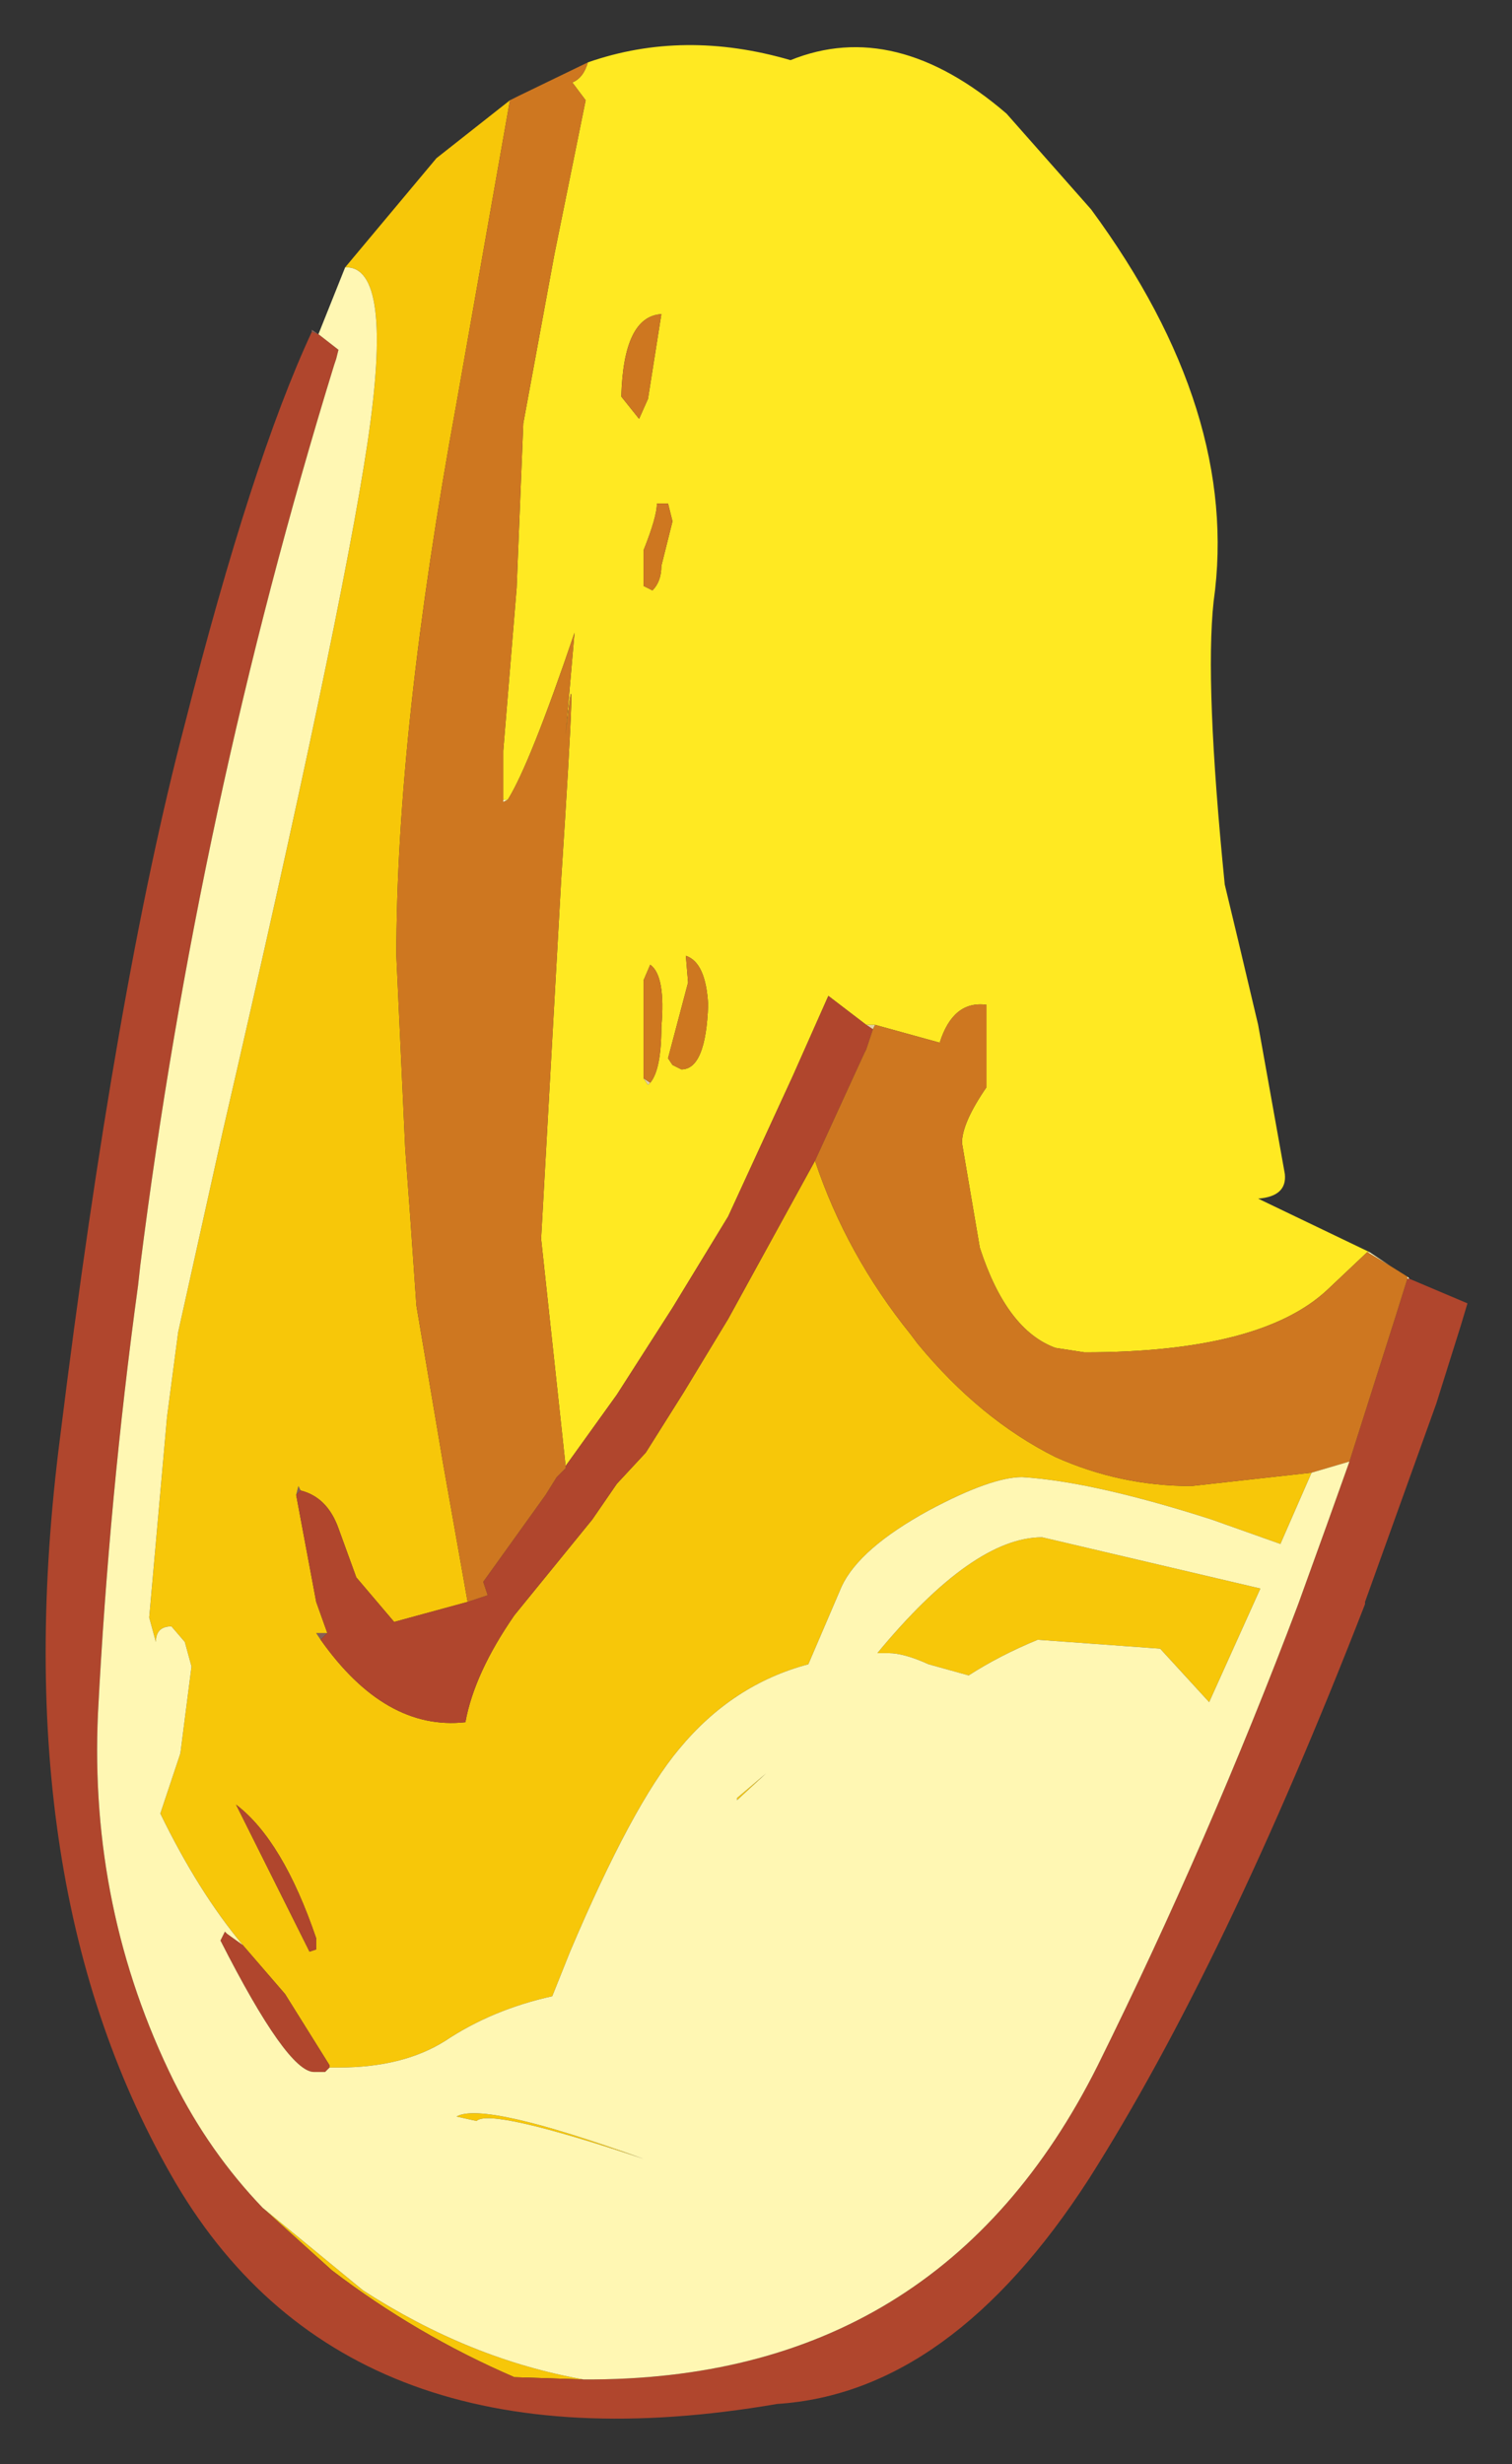 <?xml version="1.0" encoding="UTF-8" standalone="no"?>
<svg xmlns:xlink="http://www.w3.org/1999/xlink" height="55.3px" width="33.95px" xmlns="http://www.w3.org/2000/svg">
  <rect width="100%" height="100%" fill="#333333" stroke="none"/>
  <g transform="matrix(1.0, 0.0, 0.0, 1.0, 17.9, 18)">
    <path d="M-6.6 -0.05 L-6.5 -0.05 -6.6 0.0 -6.6 -0.05 M12.8 10.1 L12.85 10.1 13.3 10.4 12.8 10.1 M13.7 10.65 L13.75 10.7 13.7 10.7 13.7 10.65" fill="#ffffcc" fill-rule="evenodd" stroke="none"/>
    <path d="M1.55 5.0 L1.75 5.0 1.7 5.1 1.55 5.0 M-3.45 6.2 L-3.3 6.3 -3.35 6.35 -3.45 6.2" fill="#e3d2a3" fill-rule="evenodd" stroke="none"/>
    <path d="M-10.9 -10.55 L-10.9 -10.6 -10.75 -10.5 -10.9 -10.55 M-10.7 18.8 L-10.8 18.65 -10.55 18.65 -10.7 18.8 M-11.25 15.55 L-11.2 15.35 -11.15 15.45 -11.25 15.55 M-12.85 25.35 L-12.8 25.4 -12.85 25.35" fill="#885f55" fill-rule="evenodd" stroke="none"/>
    <path d="M-4.7 -16.6 Q-2.55 -17.35 -0.15 -16.65 2.2 -17.6 4.7 -15.45 L6.6 -13.3 Q9.95 -8.75 9.35 -4.5 9.15 -2.65 9.6 1.85 L9.9 3.1 10.35 5.0 10.95 8.35 Q11.0 8.85 10.35 8.9 L12.85 10.1 12.8 10.1 11.9 10.95 Q10.4 12.35 6.45 12.35 L5.8 12.25 Q4.7 11.85 4.1 10.0 L3.7 7.65 Q3.7 7.2 4.25 6.4 L4.25 4.55 Q3.5 4.45 3.2 5.4 L1.75 5.0 1.55 5.0 0.7 4.35 -0.1 6.15 -1.55 9.3 -2.8 11.35 -4.05 13.3 -5.2 14.9 -5.75 9.8 -5.3 1.75 Q-4.9 -4.4 -5.2 -1.5 L-5.0 -3.8 Q-6.0 -0.85 -6.5 -0.05 L-6.6 -0.05 -6.6 -1.15 -6.3 -4.8 -6.15 -8.5 -5.45 -12.3 -4.75 -15.75 -5.05 -16.15 Q-4.8 -16.25 -4.7 -16.6 M-3.35 -9.05 L-3.05 -10.95 Q-3.9 -10.9 -3.95 -9.1 L-3.55 -8.6 -3.35 -9.05 M-2.9 -6.7 L-3.15 -6.7 Q-3.15 -6.4 -3.45 -5.65 L-3.45 -4.85 -3.25 -4.75 Q-3.05 -4.95 -3.05 -5.3 L-2.8 -6.3 -2.9 -6.7 M-3.3 6.3 Q-3.05 6.0 -3.05 5.05 -2.95 3.9 -3.3 3.65 L-3.45 4.0 -3.45 6.2 -3.35 6.35 -3.3 6.3 M-2.8 5.9 L-2.6 6.0 Q-2.05 6.0 -2.0 4.55 -2.05 3.6 -2.5 3.45 L-2.45 4.05 -2.9 5.75 -2.8 5.9" fill="#ffe922" fill-rule="evenodd" stroke="none"/>
    <path d="M-10.15 -12.0 L-8.1 -14.45 -6.45 -15.75 -7.65 -8.95 Q-9.0 -1.6 -9.0 3.45 L-8.8 7.8 -8.7 9.15 -8.55 11.3 -7.95 14.85 -7.4 17.95 -9.05 18.4 -9.9 17.4 -10.3 16.3 Q-10.55 15.6 -11.15 15.45 L-11.2 15.35 -11.25 15.55 -10.8 17.95 -10.55 18.65 -10.8 18.65 -10.7 18.8 Q-9.25 20.85 -7.45 20.65 -7.25 19.55 -6.35 18.25 L-4.6 16.1 -4.05 15.3 -3.4 14.6 -2.55 13.25 -1.55 11.6 0.4 8.05 Q1.1 10.15 2.55 11.95 L2.7 12.15 Q4.1 13.85 5.8 14.7 7.25 15.35 8.85 15.35 L11.55 15.05 10.85 16.65 9.3 16.1 Q6.65 15.25 5.05 15.15 4.35 15.15 2.95 15.9 1.4 16.75 1.0 17.6 L0.25 19.35 1.0 19.2 0.25 19.35 Q-1.45 19.8 -2.65 21.25 -3.7 22.5 -5.1 25.8 L-5.5 26.8 Q-6.85 27.1 -7.9 27.8 -8.85 28.4 -10.3 28.4 L-10.5 28.4 -10.5 28.35 -11.5 26.75 -12.45 25.65 Q-13.45 24.45 -14.3 22.7 L-13.85 21.35 -13.6 19.4 -13.75 18.85 -14.05 18.5 Q-14.4 18.5 -14.4 18.85 L-14.55 18.3 -14.15 13.8 -13.9 11.9 -12.9 7.4 Q-10.25 -4.05 -9.65 -8.05 -9.05 -12.05 -10.15 -12.0 M-4.8 35.4 L-6.35 35.35 Q-8.55 34.4 -10.45 32.95 L-12.0 31.55 -9.75 33.4 Q-7.35 34.95 -4.8 35.4 M2.95 19.35 Q2.4 19.1 2.05 19.1 L1.8 19.1 Q3.95 16.5 5.5 16.5 L10.4 17.65 9.25 20.2 8.15 19.0 5.4 18.8 Q4.55 19.15 3.85 19.6 L2.95 19.35 M-1.35 22.35 L-0.7 21.8 -1.35 22.4 -1.35 22.35 M-7.65 29.5 Q-7.05 29.15 -3.45 30.45 -6.9 29.3 -7.2 29.6 L-7.65 29.5 M-10.8 25.75 L-10.8 25.5 Q-11.55 23.3 -12.6 22.5 L-10.95 25.8 -10.8 25.75" fill="#f7c709" fill-rule="evenodd" stroke="none"/>
    <path d="M-5.2 14.9 L-4.05 13.3 -2.8 11.35 -1.55 9.3 -0.1 6.15 0.7 4.35 1.55 5.0 1.7 5.1 1.55 5.55 1.5 5.65 0.4 8.05 -1.55 11.6 -2.55 13.25 -3.4 14.6 -4.05 15.3 -4.6 16.1 -6.35 18.25 Q-7.25 19.55 -7.45 20.65 -9.25 20.85 -10.7 18.8 L-10.55 18.65 -10.8 17.95 -11.25 15.55 -11.15 15.45 Q-10.55 15.6 -10.3 16.3 L-9.9 17.4 -9.05 18.4 -7.4 17.95 -6.95 17.8 -7.05 17.5 -5.65 15.55 -5.4 15.15 -5.2 14.95 -5.2 14.9 M13.75 10.7 L15.05 11.25 14.9 11.75 14.35 13.5 12.75 17.95 12.75 18.0 Q9.6 26.1 6.55 30.9 3.45 35.7 -0.45 35.95 -10.05 37.6 -13.95 31.0 -17.85 24.35 -16.55 14.25 -15.3 4.15 -13.75 -1.75 -12.25 -7.65 -10.9 -10.55 L-10.75 -10.5 -10.3 -10.15 -10.35 -9.95 -10.4 -9.8 Q-13.45 0.1 -14.75 10.4 L-14.8 10.85 Q-15.45 15.6 -15.7 20.45 -15.9 24.85 -14.0 28.7 -13.2 30.3 -12.0 31.55 L-10.45 32.95 Q-8.55 34.4 -6.35 35.35 L-4.8 35.4 Q3.2 35.45 6.75 28.35 9.25 23.3 11.25 18.0 L11.9 16.2 12.4 14.8 13.45 11.5 13.7 10.7 13.75 10.7 M-10.5 28.4 L-10.6 28.5 -10.85 28.5 Q-11.45 28.5 -12.95 25.55 L-12.85 25.35 -12.8 25.4 -12.45 25.65 -11.5 26.75 -10.5 28.35 -10.5 28.4 M-10.8 25.75 L-10.95 25.8 -12.6 22.5 Q-11.55 23.3 -10.8 25.5 L-10.8 25.75" fill="#b0462d" fill-rule="evenodd" stroke="none"/>
    <path d="M-4.7 -16.6 Q-4.8 -16.25 -5.05 -16.15 L-4.75 -15.75 -5.45 -12.3 -6.15 -8.5 -6.3 -4.8 -6.6 -1.15 -6.6 -0.05 -6.6 0.0 -6.5 -0.05 Q-6.0 -0.85 -5.0 -3.8 L-5.2 -1.5 Q-4.9 -4.4 -5.3 1.75 L-5.75 9.8 -5.2 14.9 -5.2 14.95 -5.4 15.15 -5.65 15.55 -7.05 17.5 -6.95 17.8 -7.4 17.95 -7.95 14.85 -8.55 11.3 -8.7 9.15 -8.8 7.8 -9.0 3.45 Q-9.0 -1.6 -7.65 -8.95 L-6.45 -15.75 -6.25 -15.85 -4.7 -16.6 M1.75 5.0 L3.2 5.4 Q3.5 4.45 4.25 4.55 L4.25 6.4 Q3.7 7.2 3.7 7.65 L4.1 10.0 Q4.7 11.85 5.8 12.25 L6.45 12.35 Q10.4 12.35 11.9 10.95 L12.8 10.1 13.3 10.4 13.7 10.65 13.7 10.7 13.45 11.5 12.4 14.8 11.55 15.05 8.85 15.35 Q7.25 15.35 5.8 14.7 4.1 13.85 2.7 12.15 L2.55 11.95 Q1.1 10.15 0.4 8.05 L1.5 5.65 1.55 5.55 1.7 5.1 1.75 5.0 M-3.45 6.2 L-3.45 4.0 -3.3 3.65 Q-2.95 3.9 -3.05 5.05 -3.05 6.0 -3.3 6.3 L-3.45 6.2 M-2.9 -6.7 L-2.8 -6.3 -3.05 -5.3 Q-3.05 -4.95 -3.25 -4.75 L-3.45 -4.85 -3.45 -5.65 Q-3.15 -6.4 -3.15 -6.7 L-2.9 -6.7 M-3.35 -9.05 L-3.55 -8.6 -3.95 -9.1 Q-3.9 -10.9 -3.05 -10.95 L-3.35 -9.05 M-2.8 5.9 L-2.9 5.75 -2.45 4.05 -2.5 3.45 Q-2.05 3.6 -2.0 4.55 -2.05 6.0 -2.6 6.0 L-2.8 5.9" fill="#ce7720" fill-rule="evenodd" stroke="none"/>
    <path d="M-10.75 -10.5 L-10.15 -12.0 Q-9.05 -12.05 -9.65 -8.05 -10.25 -4.05 -12.9 7.4 L-13.9 11.9 -14.15 13.8 -14.55 18.3 -14.4 18.85 Q-14.4 18.5 -14.05 18.5 L-13.75 18.85 -13.6 19.4 -13.85 21.35 -14.3 22.7 Q-13.45 24.45 -12.45 25.65 L-12.8 25.4 -12.85 25.35 -12.95 25.55 Q-11.45 28.5 -10.85 28.5 L-10.6 28.5 -10.5 28.4 -10.3 28.4 Q-8.85 28.4 -7.9 27.8 -6.85 27.1 -5.5 26.8 L-5.1 25.8 Q-3.7 22.5 -2.65 21.25 -1.45 19.8 0.25 19.35 L1.0 19.2 0.25 19.35 1.0 17.6 Q1.4 16.75 2.95 15.9 4.35 15.15 5.05 15.15 6.65 15.25 9.3 16.1 L10.85 16.65 11.55 15.05 12.4 14.8 11.9 16.2 11.25 18.0 Q9.25 23.3 6.75 28.35 3.2 35.45 -4.8 35.4 -7.35 34.95 -9.75 33.4 L-12.0 31.55 Q-13.2 30.3 -14.0 28.7 -15.9 24.85 -15.7 20.45 -15.45 15.6 -14.8 10.85 L-14.75 10.4 Q-13.45 0.1 -10.4 -9.8 L-10.35 -9.95 -10.3 -10.15 -10.75 -10.5 M2.95 19.35 L3.85 19.6 Q4.55 19.15 5.4 18.8 L8.15 19.0 9.25 20.2 10.4 17.65 5.5 16.5 Q3.95 16.5 1.8 19.1 L2.05 19.1 Q2.4 19.1 2.95 19.35 M-7.65 29.5 L-7.2 29.6 Q-6.9 29.3 -3.45 30.45 -7.05 29.15 -7.65 29.5 M-1.35 22.35 L-1.35 22.4 -0.7 21.8 -1.35 22.35" fill="#fff7b3" fill-rule="evenodd" stroke="none"/>
  </g>
</svg>